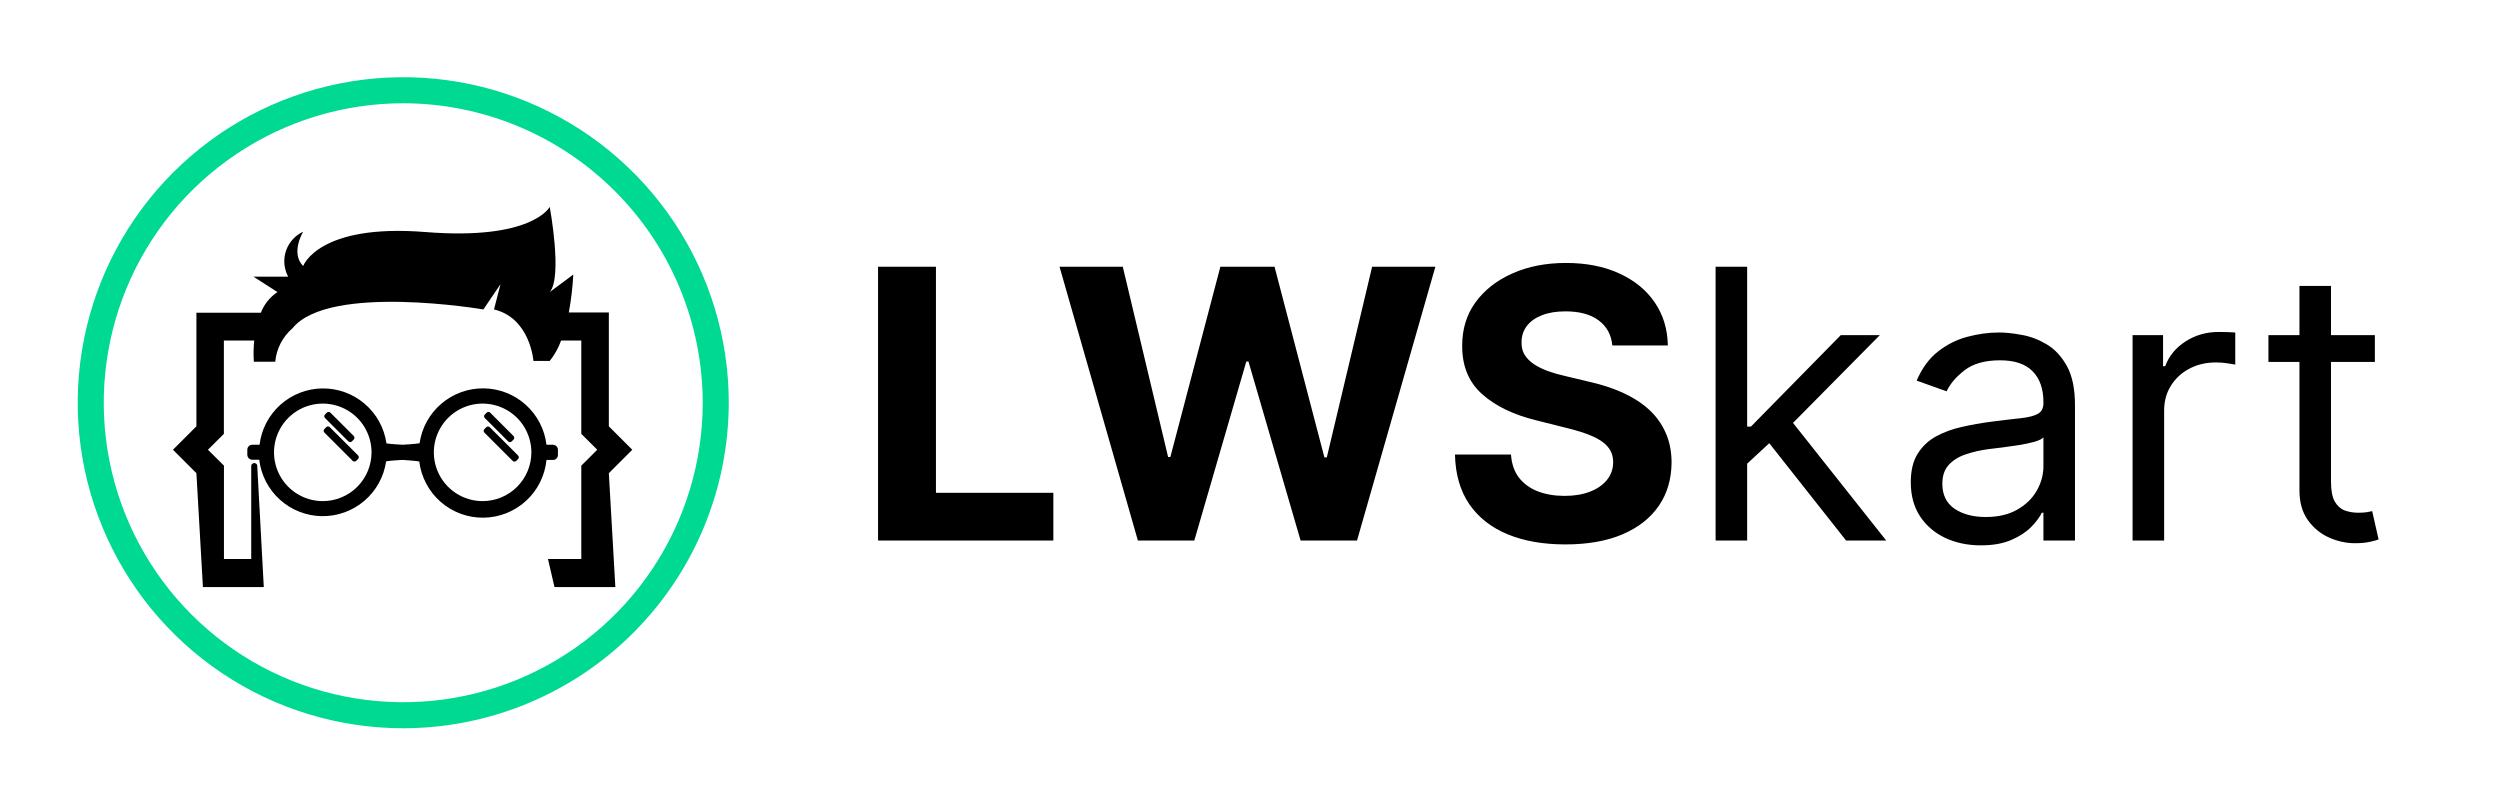 <svg width="518" height="168" viewBox="0 0 518 168" fill="none" xmlns="http://www.w3.org/2000/svg">
  <path
    d="M83.552 148.198C119.312 148.198 148.302 119.209 148.302 83.448C148.302 47.688 119.312 18.698 83.552 18.698C47.791 18.698 18.802 47.688 18.802 83.448C18.802 119.209 47.791 148.198 83.552 148.198Z"
    fill="none" />
  <path
    d="M83.552 150.896C70.212 150.896 57.172 146.94 46.08 139.529C34.988 132.118 26.343 121.584 21.238 109.259C16.133 96.935 14.797 83.373 17.4 70.29C20.003 57.206 26.426 45.188 35.859 35.755C45.292 26.322 57.31 19.898 70.394 17.296C83.477 14.694 97.039 16.029 109.363 21.134C121.688 26.239 132.222 34.884 139.633 45.976C147.044 57.068 151 70.108 151 83.448C150.979 101.33 143.866 118.473 131.221 131.117C118.577 143.762 101.434 150.875 83.552 150.896ZM83.552 21.396C71.279 21.396 59.282 25.035 49.078 31.854C38.873 38.672 30.92 48.363 26.223 59.702C21.527 71.04 20.298 83.517 22.692 95.554C25.087 107.591 30.996 118.647 39.675 127.326C48.353 136.004 59.409 141.914 71.446 144.308C83.483 146.702 95.96 145.473 107.298 140.777C118.637 136.08 128.328 128.127 135.147 117.922C141.965 107.718 145.604 95.721 145.604 83.448C145.583 66.997 139.038 51.227 127.406 39.594C115.773 27.962 100.003 21.417 83.552 21.396Z"
    fill="#00D991" />
  <path
    d="M67.598 88.507L67.207 88.898C67.007 89.099 67.007 89.423 67.207 89.623L73.078 95.486C73.278 95.686 73.603 95.685 73.803 95.485L74.193 95.094C74.393 94.893 74.393 94.569 74.193 94.369L68.323 88.507C68.122 88.307 67.798 88.307 67.598 88.507Z"
    fill="black" />
  <path
    d="M67.726 85.496L67.335 85.887C67.135 86.087 67.135 86.411 67.335 86.612L72.181 91.457C72.381 91.657 72.705 91.657 72.906 91.457L73.297 91.066C73.497 90.866 73.497 90.541 73.297 90.341L68.451 85.496C68.251 85.295 67.926 85.295 67.726 85.496Z"
    fill="black" />
  <path
    d="M100.753 88.523L100.362 88.914C100.162 89.115 100.163 89.439 100.363 89.639L106.233 95.501C106.433 95.701 106.758 95.701 106.958 95.501L107.349 95.109C107.549 94.909 107.549 94.585 107.348 94.384L101.478 88.522C101.278 88.322 100.953 88.323 100.753 88.523Z"
    fill="black" />
  <path
    d="M100.841 85.498L100.449 85.889C100.249 86.089 100.249 86.413 100.449 86.614L105.29 91.464C105.49 91.664 105.815 91.664 106.015 91.464L106.406 91.073C106.607 90.874 106.607 90.549 106.407 90.349L101.566 85.499C101.366 85.298 101.041 85.298 100.841 85.498Z"
    fill="black" />
  <path fill-rule="evenodd" clip-rule="evenodd"
    d="M114.578 92.149H113.229C112.846 88.955 111.316 86.009 108.922 83.86C106.529 81.711 103.436 80.505 100.22 80.467C97.003 80.429 93.882 81.562 91.439 83.654C88.996 85.746 87.396 88.655 86.938 91.838C86.223 92 83.431 92.149 83.431 92.149C83.431 92.149 80.733 92.014 80.072 91.865C79.617 88.681 78.02 85.771 75.579 83.677C73.137 81.583 70.018 80.447 66.802 80.482C63.586 80.516 60.492 81.719 58.096 83.865C55.7 86.012 54.167 88.956 53.78 92.149H52.27C51.998 92.149 51.737 92.257 51.545 92.449C51.352 92.641 51.244 92.902 51.244 93.174V94.24C51.248 94.507 51.356 94.762 51.545 94.951C51.734 95.14 51.989 95.248 52.256 95.251H53.713C54.092 98.446 55.62 101.393 58.011 103.545C60.402 105.697 63.494 106.906 66.711 106.947C69.927 106.989 73.049 105.859 75.495 103.77C77.941 101.68 79.543 98.772 80.004 95.589C80.746 95.44 83.363 95.292 83.363 95.292C83.363 95.292 86.142 95.467 86.87 95.616C87.267 98.856 88.845 101.837 91.302 103.987C93.76 106.136 96.924 107.304 100.189 107.265C103.453 107.227 106.589 105.985 108.996 103.778C111.402 101.572 112.909 98.555 113.229 95.305H114.578C114.845 95.305 115.102 95.201 115.294 95.015C115.485 94.828 115.596 94.574 115.603 94.307V93.187C115.603 92.915 115.495 92.655 115.303 92.463C115.111 92.27 114.85 92.162 114.578 92.162V92.149ZM66.879 103.831C64.88 103.831 62.927 103.238 61.266 102.128C59.604 101.018 58.309 99.44 57.544 97.594C56.779 95.747 56.579 93.716 56.969 91.756C57.359 89.796 58.321 87.996 59.734 86.583C61.148 85.17 62.948 84.207 64.908 83.817C66.868 83.428 68.899 83.628 70.745 84.392C72.592 85.157 74.17 86.452 75.28 88.114C76.39 89.775 76.983 91.729 76.983 93.727C76.983 96.407 75.918 98.977 74.023 100.871C72.128 102.766 69.558 103.831 66.879 103.831ZM99.996 103.831C97.998 103.831 96.044 103.238 94.382 102.128C92.721 101.018 91.426 99.44 90.661 97.594C89.897 95.747 89.696 93.716 90.086 91.756C90.476 89.796 91.438 87.996 92.851 86.583C94.264 85.17 96.065 84.207 98.025 83.817C99.985 83.428 102.016 83.628 103.862 84.392C105.709 85.157 107.287 86.452 108.397 88.114C109.507 89.775 110.1 91.729 110.1 93.727C110.1 96.407 109.035 98.977 107.14 100.871C105.245 102.766 102.675 103.831 99.996 103.831Z"
    fill="black" />
  <path
    d="M126.152 88.331V64.738H117.856C118.341 62.145 118.652 59.522 118.787 56.887L113.904 60.516C116.601 57.399 113.904 42.871 113.904 42.871C113.904 42.871 110.342 49.859 88.138 48.078C65.934 46.297 62.818 55.12 62.818 55.12C60.12 52.422 62.818 48.011 62.818 48.011C62.014 48.382 61.291 48.909 60.69 49.56C60.089 50.212 59.622 50.975 59.316 51.807C59.011 52.639 58.872 53.523 58.908 54.408C58.944 55.294 59.155 56.163 59.527 56.968L59.716 57.332H52.526L57.49 60.516C55.926 61.553 54.724 63.053 54.05 64.805H40.696V88.331L35.839 93.187L40.696 98.044L42.044 121.637H54.657L53.308 96.668C53.322 96.585 53.318 96.501 53.298 96.419C53.278 96.338 53.241 96.262 53.191 96.195C53.141 96.128 53.077 96.072 53.005 96.031C52.932 95.989 52.852 95.963 52.769 95.953C52.604 95.929 52.438 95.971 52.304 96.07C52.17 96.168 52.08 96.315 52.054 96.479C52.04 96.541 52.04 96.605 52.054 96.668V115.823H46.402V96.479L43.083 93.187L46.388 89.896V70.552H52.674C52.526 72.013 52.499 73.484 52.593 74.949H57.031C57.278 72.255 58.566 69.763 60.62 68.002C68.174 58.667 100.158 64.117 100.158 64.117L103.705 58.883L102.356 64.117C109.884 65.911 110.531 74.787 110.531 74.787H113.904C114.917 73.515 115.715 72.084 116.264 70.552H120.446V89.896L123.751 93.187L120.446 96.479V115.823H113.539L114.888 121.637H127.501L126.152 98.044L131.008 93.187L126.152 88.331Z"
    fill="black" />
  <path
    d="M181.931 112V55.261H193.928V102.109H218.252V112H181.931ZM235.768 112L219.533 55.261H232.638L242.03 94.685H242.501L252.862 55.261H264.082L274.416 94.768H274.915L284.307 55.261H297.411L281.176 112H269.485L258.68 74.903H258.237L247.46 112H235.768ZM334.078 71.579C333.857 69.344 332.905 67.608 331.225 66.371C329.544 65.133 327.263 64.514 324.382 64.514C322.424 64.514 320.771 64.791 319.422 65.346C318.074 65.881 317.04 66.629 316.32 67.59C315.618 68.55 315.267 69.64 315.267 70.859C315.23 71.874 315.442 72.761 315.904 73.518C316.384 74.276 317.04 74.931 317.871 75.485C318.702 76.021 319.663 76.492 320.752 76.898C321.842 77.286 323.006 77.619 324.243 77.896L329.341 79.115C331.816 79.669 334.087 80.407 336.156 81.331C338.225 82.254 340.016 83.39 341.531 84.739C343.045 86.087 344.218 87.675 345.049 89.504C345.899 91.332 346.333 93.429 346.351 95.793C346.333 99.265 345.446 102.276 343.692 104.825C341.955 107.355 339.444 109.322 336.156 110.726C332.887 112.111 328.944 112.803 324.326 112.803C319.746 112.803 315.756 112.102 312.358 110.698C308.978 109.294 306.337 107.216 304.434 104.464C302.55 101.694 301.562 98.268 301.47 94.186H313.078C313.207 96.088 313.752 97.677 314.713 98.951C315.692 100.207 316.994 101.158 318.619 101.805C320.263 102.433 322.119 102.747 324.188 102.747C326.219 102.747 327.983 102.451 329.479 101.86C330.994 101.269 332.167 100.447 332.998 99.394C333.829 98.342 334.244 97.132 334.244 95.765C334.244 94.491 333.866 93.419 333.108 92.551C332.37 91.683 331.28 90.945 329.839 90.335C328.417 89.725 326.672 89.171 324.603 88.673L318.425 87.121C313.641 85.958 309.864 84.138 307.094 81.663C304.323 79.189 302.947 75.855 302.966 71.662C302.947 68.227 303.862 65.225 305.709 62.658C307.574 60.091 310.132 58.087 313.383 56.646C316.633 55.206 320.327 54.485 324.465 54.485C328.676 54.485 332.351 55.206 335.491 56.646C338.649 58.087 341.106 60.091 342.861 62.658C344.615 65.225 345.52 68.199 345.576 71.579H334.078ZM361.568 96.485L361.457 88.396H362.787L381.405 69.446H389.494L369.658 89.504H369.104L361.568 96.485ZM355.473 112V55.261H362.011V112H355.473ZM382.513 112L365.89 90.945L370.544 86.401L390.824 112H382.513ZM410.432 112.997C407.735 112.997 405.288 112.489 403.09 111.474C400.892 110.439 399.147 108.952 397.854 107.013C396.561 105.055 395.915 102.691 395.915 99.921C395.915 97.483 396.395 95.507 397.355 93.992C398.316 92.459 399.6 91.258 401.206 90.39C402.813 89.522 404.586 88.876 406.526 88.451C408.483 88.008 410.45 87.657 412.427 87.398C415.013 87.066 417.109 86.817 418.716 86.65C420.341 86.466 421.523 86.161 422.262 85.736C423.019 85.311 423.398 84.572 423.398 83.52V83.298C423.398 80.564 422.65 78.441 421.154 76.926C419.676 75.412 417.432 74.654 414.421 74.654C411.3 74.654 408.853 75.338 407.08 76.704C405.307 78.071 404.06 79.53 403.34 81.082L397.134 78.865C398.242 76.279 399.72 74.266 401.567 72.826C403.432 71.367 405.464 70.351 407.662 69.778C409.878 69.187 412.057 68.892 414.2 68.892C415.567 68.892 417.137 69.058 418.91 69.39C420.701 69.704 422.428 70.36 424.09 71.357C425.771 72.355 427.166 73.86 428.274 75.873C429.382 77.886 429.936 80.583 429.936 83.963V112H423.398V106.237H423.065C422.622 107.161 421.883 108.149 420.849 109.202C419.815 110.255 418.439 111.15 416.721 111.889C415.003 112.628 412.907 112.997 410.432 112.997ZM411.429 107.124C414.015 107.124 416.195 106.616 417.968 105.6C419.759 104.584 421.108 103.273 422.013 101.666C422.936 100.059 423.398 98.369 423.398 96.596V90.612C423.121 90.945 422.511 91.249 421.569 91.526C420.646 91.785 419.575 92.016 418.356 92.219C417.155 92.404 415.982 92.57 414.837 92.718C413.71 92.847 412.796 92.958 412.094 93.05C410.395 93.272 408.807 93.632 407.329 94.13C405.87 94.611 404.688 95.34 403.783 96.319C402.896 97.28 402.453 98.591 402.453 100.253C402.453 102.525 403.293 104.243 404.974 105.406C406.673 106.551 408.825 107.124 411.429 107.124ZM441.87 112V69.446H448.186V75.873H448.63C449.405 73.768 450.809 72.059 452.841 70.748C454.873 69.436 457.163 68.781 459.712 68.781C460.192 68.781 460.792 68.79 461.512 68.808C462.233 68.827 462.778 68.855 463.147 68.892V75.541C462.925 75.485 462.417 75.402 461.623 75.291C460.847 75.162 460.026 75.097 459.157 75.097C457.089 75.097 455.242 75.531 453.617 76.4C452.01 77.249 450.735 78.431 449.793 79.946C448.87 81.442 448.408 83.15 448.408 85.071V112H441.87ZM492.071 69.446V74.987H470.018V69.446H492.071ZM476.445 59.25H482.983V99.81C482.983 101.657 483.251 103.042 483.787 103.966C484.341 104.871 485.043 105.48 485.892 105.794C486.76 106.09 487.675 106.237 488.635 106.237C489.355 106.237 489.947 106.201 490.408 106.127C490.87 106.034 491.239 105.96 491.516 105.905L492.846 111.778C492.403 111.945 491.784 112.111 490.99 112.277C490.196 112.462 489.189 112.554 487.97 112.554C486.123 112.554 484.313 112.157 482.54 111.363C480.786 110.569 479.326 109.359 478.163 107.733C477.018 106.108 476.445 104.058 476.445 101.583V59.25Z"
    fill="black" />
</svg>